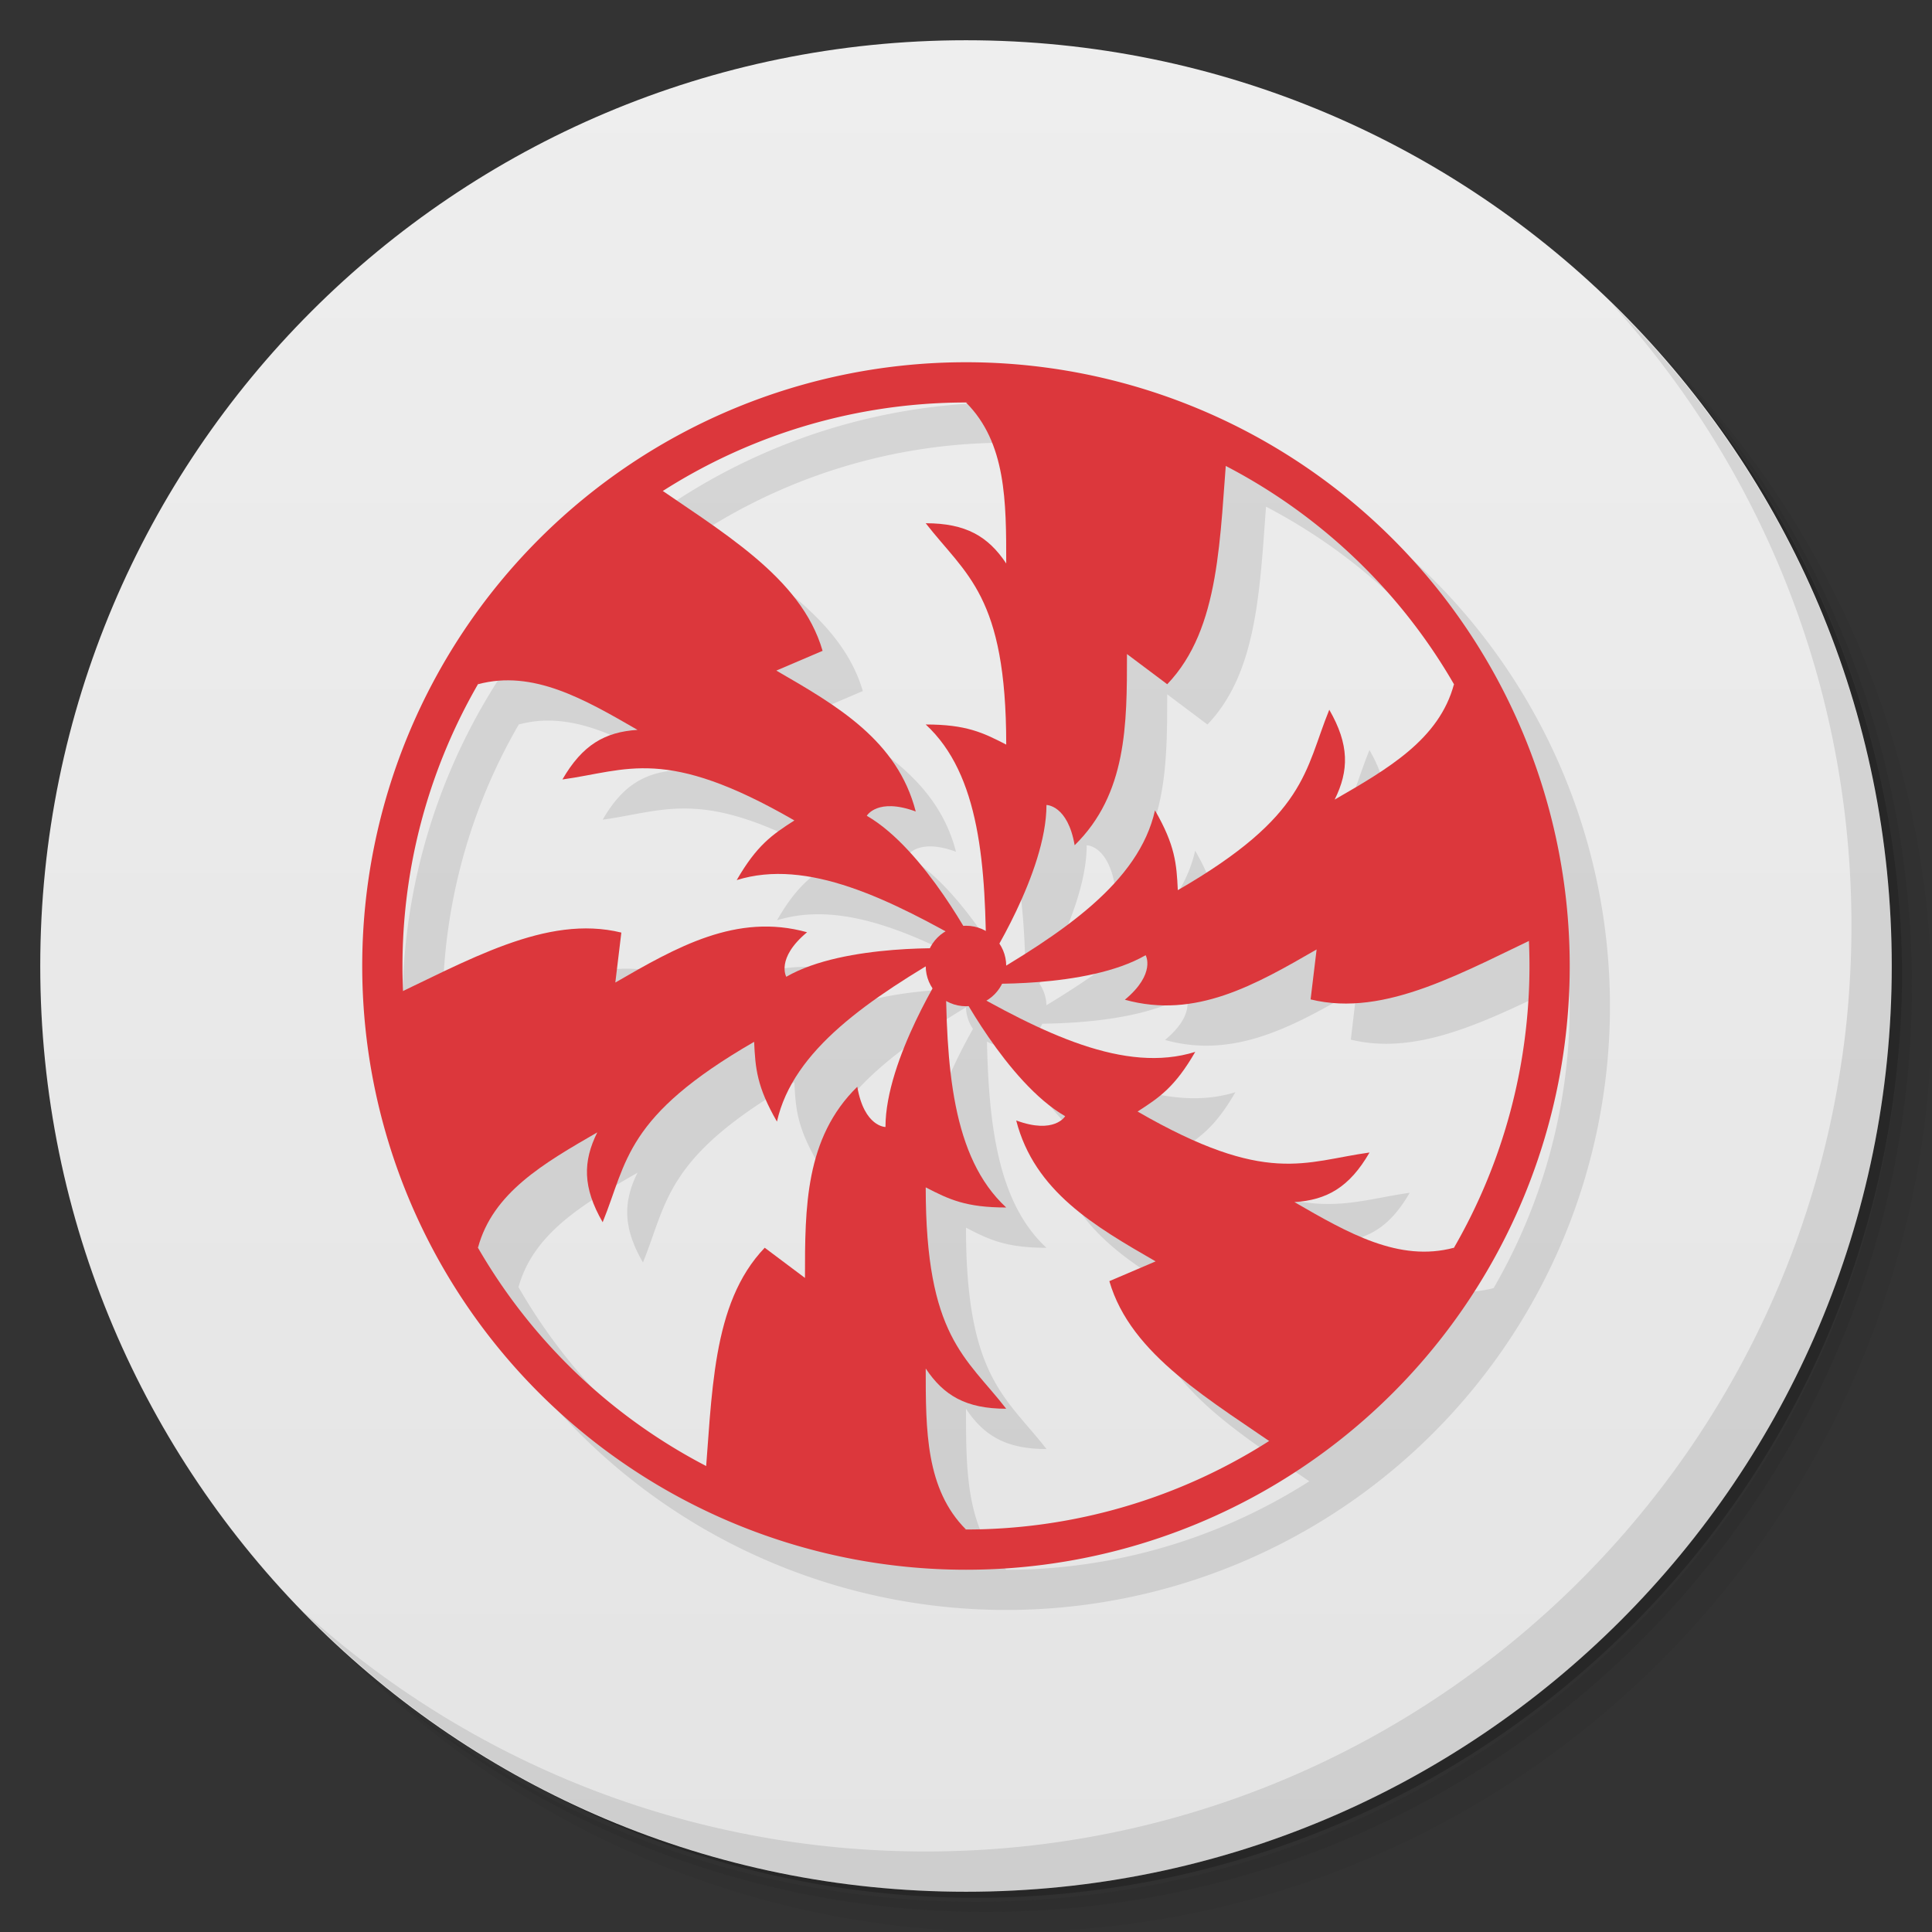 <svg version="1.1" viewBox="0 0 48 48" xmlns="http://www.w3.org/2000/svg">
 <rect x="0" y="0" width="48" height="48" fill="#333333" stroke="none"/>
 <defs>
  <linearGradient id="linearGradient3764" x1="1" x2="47" gradientTransform="matrix(0 -1 1 0 -1.5e-6 48)" gradientUnits="userSpaceOnUse">
   <stop style="stop-color:#e4e4e4" offset="0"/>
   <stop style="stop-color:#eee" offset="1"/>
  </linearGradient>
 </defs>
 <path d="m36.31 5c5.859 4.062 9.688 10.831 9.688 18.5 0 12.426-10.07 22.5-22.5 22.5-7.669 0-14.438-3.828-18.5-9.688 1.037 1.822 2.306 3.499 3.781 4.969 4.085 3.712 9.514 5.969 15.469 5.969 12.703 0 23-10.298 23-23 0-5.954-2.256-11.384-5.969-15.469-1.469-1.475-3.147-2.744-4.969-3.781zm4.969 3.781c3.854 4.113 6.219 9.637 6.219 15.719 0 12.703-10.297 23-23 23-6.081 0-11.606-2.364-15.719-6.219 4.16 4.144 9.883 6.719 16.219 6.719 12.703 0 23-10.298 23-23 0-6.335-2.575-12.06-6.719-16.219z" style="opacity:.05"/>
 <path d="m41.28 8.781c3.712 4.085 5.969 9.514 5.969 15.469 0 12.703-10.297 23-23 23-5.954 0-11.384-2.256-15.469-5.969 4.113 3.854 9.637 6.219 15.719 6.219 12.703 0 23-10.298 23-23 0-6.081-2.364-11.606-6.219-15.719z" style="opacity:.1"/>
 <path d="m31.25 2.375c8.615 3.154 14.75 11.417 14.75 21.13 0 12.426-10.07 22.5-22.5 22.5-9.708 0-17.971-6.135-21.12-14.75a23 23 0 0 0 44.875 -7 23 23 0 0 0 -16 -21.875z" style="opacity:.2"/>
 <path d="m24 1c12.703 0 23 10.297 23 23s-10.297 23-23 23-23-10.297-23-23 10.297-23 23-23z" style="fill:url(#linearGradient3764)"/>
 <path d="m40.03 7.531c3.712 4.084 5.969 9.514 5.969 15.469 0 12.703-10.297 23-23 23-5.954 0-11.384-2.256-15.469-5.969 4.178 4.291 10.01 6.969 16.469 6.969 12.703 0 23-10.298 23-23 0-6.462-2.677-12.291-6.969-16.469z" style="opacity:.1"/>
 <g transform="rotate(120 31.66 39.577)" style="fill:#dc373c">
  <path d="m9.376 60.134a15 15 0 0 0 20.49 5.49 15 15 0 0 0 5.49 -20.49 15 15 0 0 0 -20.49 -5.49 15 15 0 0 0 -5.49 20.49zm0.866-0.5c0.366-1.366 1.632-2.097 2.964-2.866-0.358 0.722-0.366 1.366 0.134 2.232 0.614-1.509 0.548-2.626 3.763-4.482 0.03 0.657 0.067 1.116 0.567 1.982 0.353-1.571 1.869-2.734 3.697-3.842a1 1 0 0 0 0.133 0.476 1 1 0 0 0 0.039 0.063c-0.44 0.782-1.173 2.249-1.173 3.438 0 0-0.527-1e-3 -0.7-1.001-1.3 1.275-1.301 3-1.301 4.75l-0.999-0.749c-1.221 1.276-1.296 3.277-1.455 5.421a14 14 0 0 1 -5.669 -5.421zm-1.852-6.384a14 14 0 0 1 1.875 -7.62c1.357-0.352 2.617 0.374 3.941 1.139-0.804 0.051-1.364 0.366-1.864 1.232 1.614-0.223 2.546-0.838 5.761 1.018-0.554 0.355-0.931 0.616-1.431 1.482 1.537-0.48 3.3 0.252 5.173 1.28a1 1 0 0 0 -0.378 0.419c-0.897 0.01-2.534 0.108-3.564 0.702 0 0-0.263-0.456 0.516-1.105-1.754-0.488-3.248 0.373-4.764 1.248l0.15-1.241c-1.713-0.419-3.482 0.513-5.415 1.446zm13.647 12.989c-0.67-0.971-0.67-2.26-0.67-3.605 0.446 0.671 0.998 1 1.998 1-1-1.287-1.998-1.788-1.998-5.5 0.584 0.302 0.998 0.5 1.998 0.5-1.184-1.092-1.433-2.986-1.478-5.123a1 1 0 0 0 0.553 0.118c0.457 0.771 1.36 2.143 2.39 2.738 0 0-0.264 0.455-1.216 0.104 0.454 1.763 1.947 2.626 3.463 3.501l-1.148 0.492c0.494 1.693 2.185 2.76 3.96 3.968a14 14 0 0 1 -0.522 0.326 14 14 0 0 1 -7.009 1.864c-0.12-0.122-0.228-0.249-0.321-0.383zm-7.192-25.403a14 14 0 0 1 0.522 -0.326 14 14 0 0 1 7.009 -1.864c0.989 1 0.99 2.456 0.99 3.989-0.446-0.671-0.998-1-1.998-1 1 1.287 1.998 1.788 1.998 5.5-0.584-0.302-0.998-0.5-1.998-0.5 1.184 1.092 1.433 2.986 1.478 5.123a1 1 0 0 0 -0.553 -0.118c-0.457-0.771-1.36-2.143-2.39-2.738 0 0 0.264-0.455 1.216-0.104-0.454-1.763-1.947-2.626-3.463-3.501l1.148-0.492c-0.494-1.693-2.185-2.76-3.96-3.968zm8.044 12.651a1 1 0 0 0 0.378 -0.419c0.897-0.01 2.534-0.108 3.564-0.702 0 0 0.263 0.456-0.516 1.105 1.754 0.488 3.248-0.373 4.764-1.248l-0.15 1.241c1.713 0.419 3.482-0.513 5.415-1.446a14 14 0 0 1 -1.875 7.62c-1.357 0.352-2.617-0.374-3.941-1.139 0.804-0.051 1.364-0.366 1.864-1.232-1.614 0.223-2.546 0.838-5.761-1.018 0.554-0.355 0.931-0.616 1.431-1.482-1.537 0.48-3.3-0.252-5.173-1.28zm0.477-0.877a1 1 0 0 0 -0.133 -0.476 1 1 0 0 0 -0.039 -0.063c0.44-0.782 1.173-2.249 1.173-3.438 0 0 0.527 1e-3 0.7 1.001 1.3-1.275 1.301-3 1.301-4.75l0.999 0.749c1.221-1.276 1.296-3.277 1.455-5.421a14 14 0 0 1 5.669 5.421c-0.366 1.366-1.632 2.097-2.964 2.866 0.358-0.722 0.366-1.366-0.134-2.232-0.614 1.509-0.548 2.626-3.763 4.482-0.03-0.657-0.067-1.116-0.567-1.982-0.353 1.571-1.869 2.734-3.697 3.842z" style="fill:#000;opacity:.1"/>
  <g style="fill:#dc373c">
   <path transform="rotate(240 22 54)" d="M 22,39 A 15,15 0 0 0 7,54 15,15 0 0 0 22,69 15,15 0 0 0 37,54 15,15 0 0 0 22,39 Z m 0,1 A 14,14 0 0 1 36,54 14,14 0 0 1 22,68 14,14 0 0 1 8,54 14,14 0 0 1 22,40 Z" style="fill:#dc373c"/>
   <circle transform="rotate(240 22 54)" cx="22" cy="54" r="1" style="fill:#dc373c"/>
   <path transform="rotate(240 22 54)" d="m22 40c2.043-0.4 4.245 0.144 6.5 1-0.202 2.363-0.168 4.609-1.5 6l-1-0.75c0 1.75 0 3.475-1.3 4.75-0.172-1-0.7-1-0.7-1 0 1.685-1.5 4-1.5 4 0-2.5-0.153-4.759-1.5-6 1 0 1.416 0.198 2 0.5 0-3.712-1-4.213-2-5.5 1 0 1.554 0.329 2 1 0-1.538 0-3-1-4z" style="fill:#dc373c"/>
   <path transform="rotate(240 22 54)" d="m22 68c-2.043 0.4-4.245-0.144-6.5-1 0.202-2.363 0.168-4.609 1.5-6l1 0.75c0-1.75 0-3.475 1.3-4.75 0.172 1 0.7 1 0.7 1 0-1.685 1.5-4 1.5-4 0 2.5 0.153 4.759 1.5 6-1 0-1.416-0.198-2-0.5 0 3.712 1 4.213 2 5.5-1 0-1.554-0.329-2-1 0 1.538 0 3 1 4z" style="fill:#dc373c"/>
   <path transform="rotate(-60,22,54)" d="m22 40c2.043-0.4 4.245 0.144 6.5 1-0.202 2.363-0.168 4.609-1.5 6l-1-0.75c0 1.75 0 3.475-1.3 4.75-0.172-1-0.7-1-0.7-1 0 1.685-1.5 4-1.5 4 0-2.5-0.153-4.759-1.5-6 1 0 1.416 0.198 2 0.5 0-3.712-1-4.213-2-5.5 1 0 1.554 0.329 2 1 0-1.538 0-3-1-4z" style="fill:#dc373c"/>
   <path transform="rotate(-60,22,54)" d="m22 68c-2.043 0.4-4.245-0.144-6.5-1 0.202-2.363 0.168-4.609 1.5-6l1 0.75c0-1.75 0-3.475 1.3-4.75 0.172 1 0.7 1 0.7 1 0-1.685 1.5-4 1.5-4 0 2.5 0.153 4.759 1.5 6-1 0-1.416-0.198-2-0.5 0 3.712 1 4.213 2 5.5-1 0-1.554-0.329-2-1 0 1.538 0 3 1 4z" style="fill:#dc373c"/>
   <path d="m22 40c2.043-0.4 4.245 0.144 6.5 1-0.202 2.363-0.168 4.609-1.5 6l-1-0.75c0 1.75 0 3.475-1.3 4.75-0.172-1-0.7-1-0.7-1 0 1.685-1.5 4-1.5 4 0-2.5-0.153-4.759-1.5-6 1 0 1.416 0.198 2 0.5 0-3.712-1-4.213-2-5.5 1 0 1.554 0.329 2 1 0-1.538 0-3-1-4z" style="fill:#dc373c"/>
   <path d="m22 68c-2.043 0.4-4.245-0.144-6.5-1 0.202-2.363 0.168-4.609 1.5-6l1 0.75c0-1.75 0-3.475 1.3-4.75 0.172 1 0.7 1 0.7 1 0-1.685 1.5-4 1.5-4 0 2.5 0.153 4.759 1.5 6-1 0-1.416-0.198-2-0.5 0 3.712 1 4.213 2 5.5-1 0-1.554-0.329-2-1 0 1.538 0 3 1 4z" style="fill:#dc373c"/>
  </g>
 </g>
</svg>
